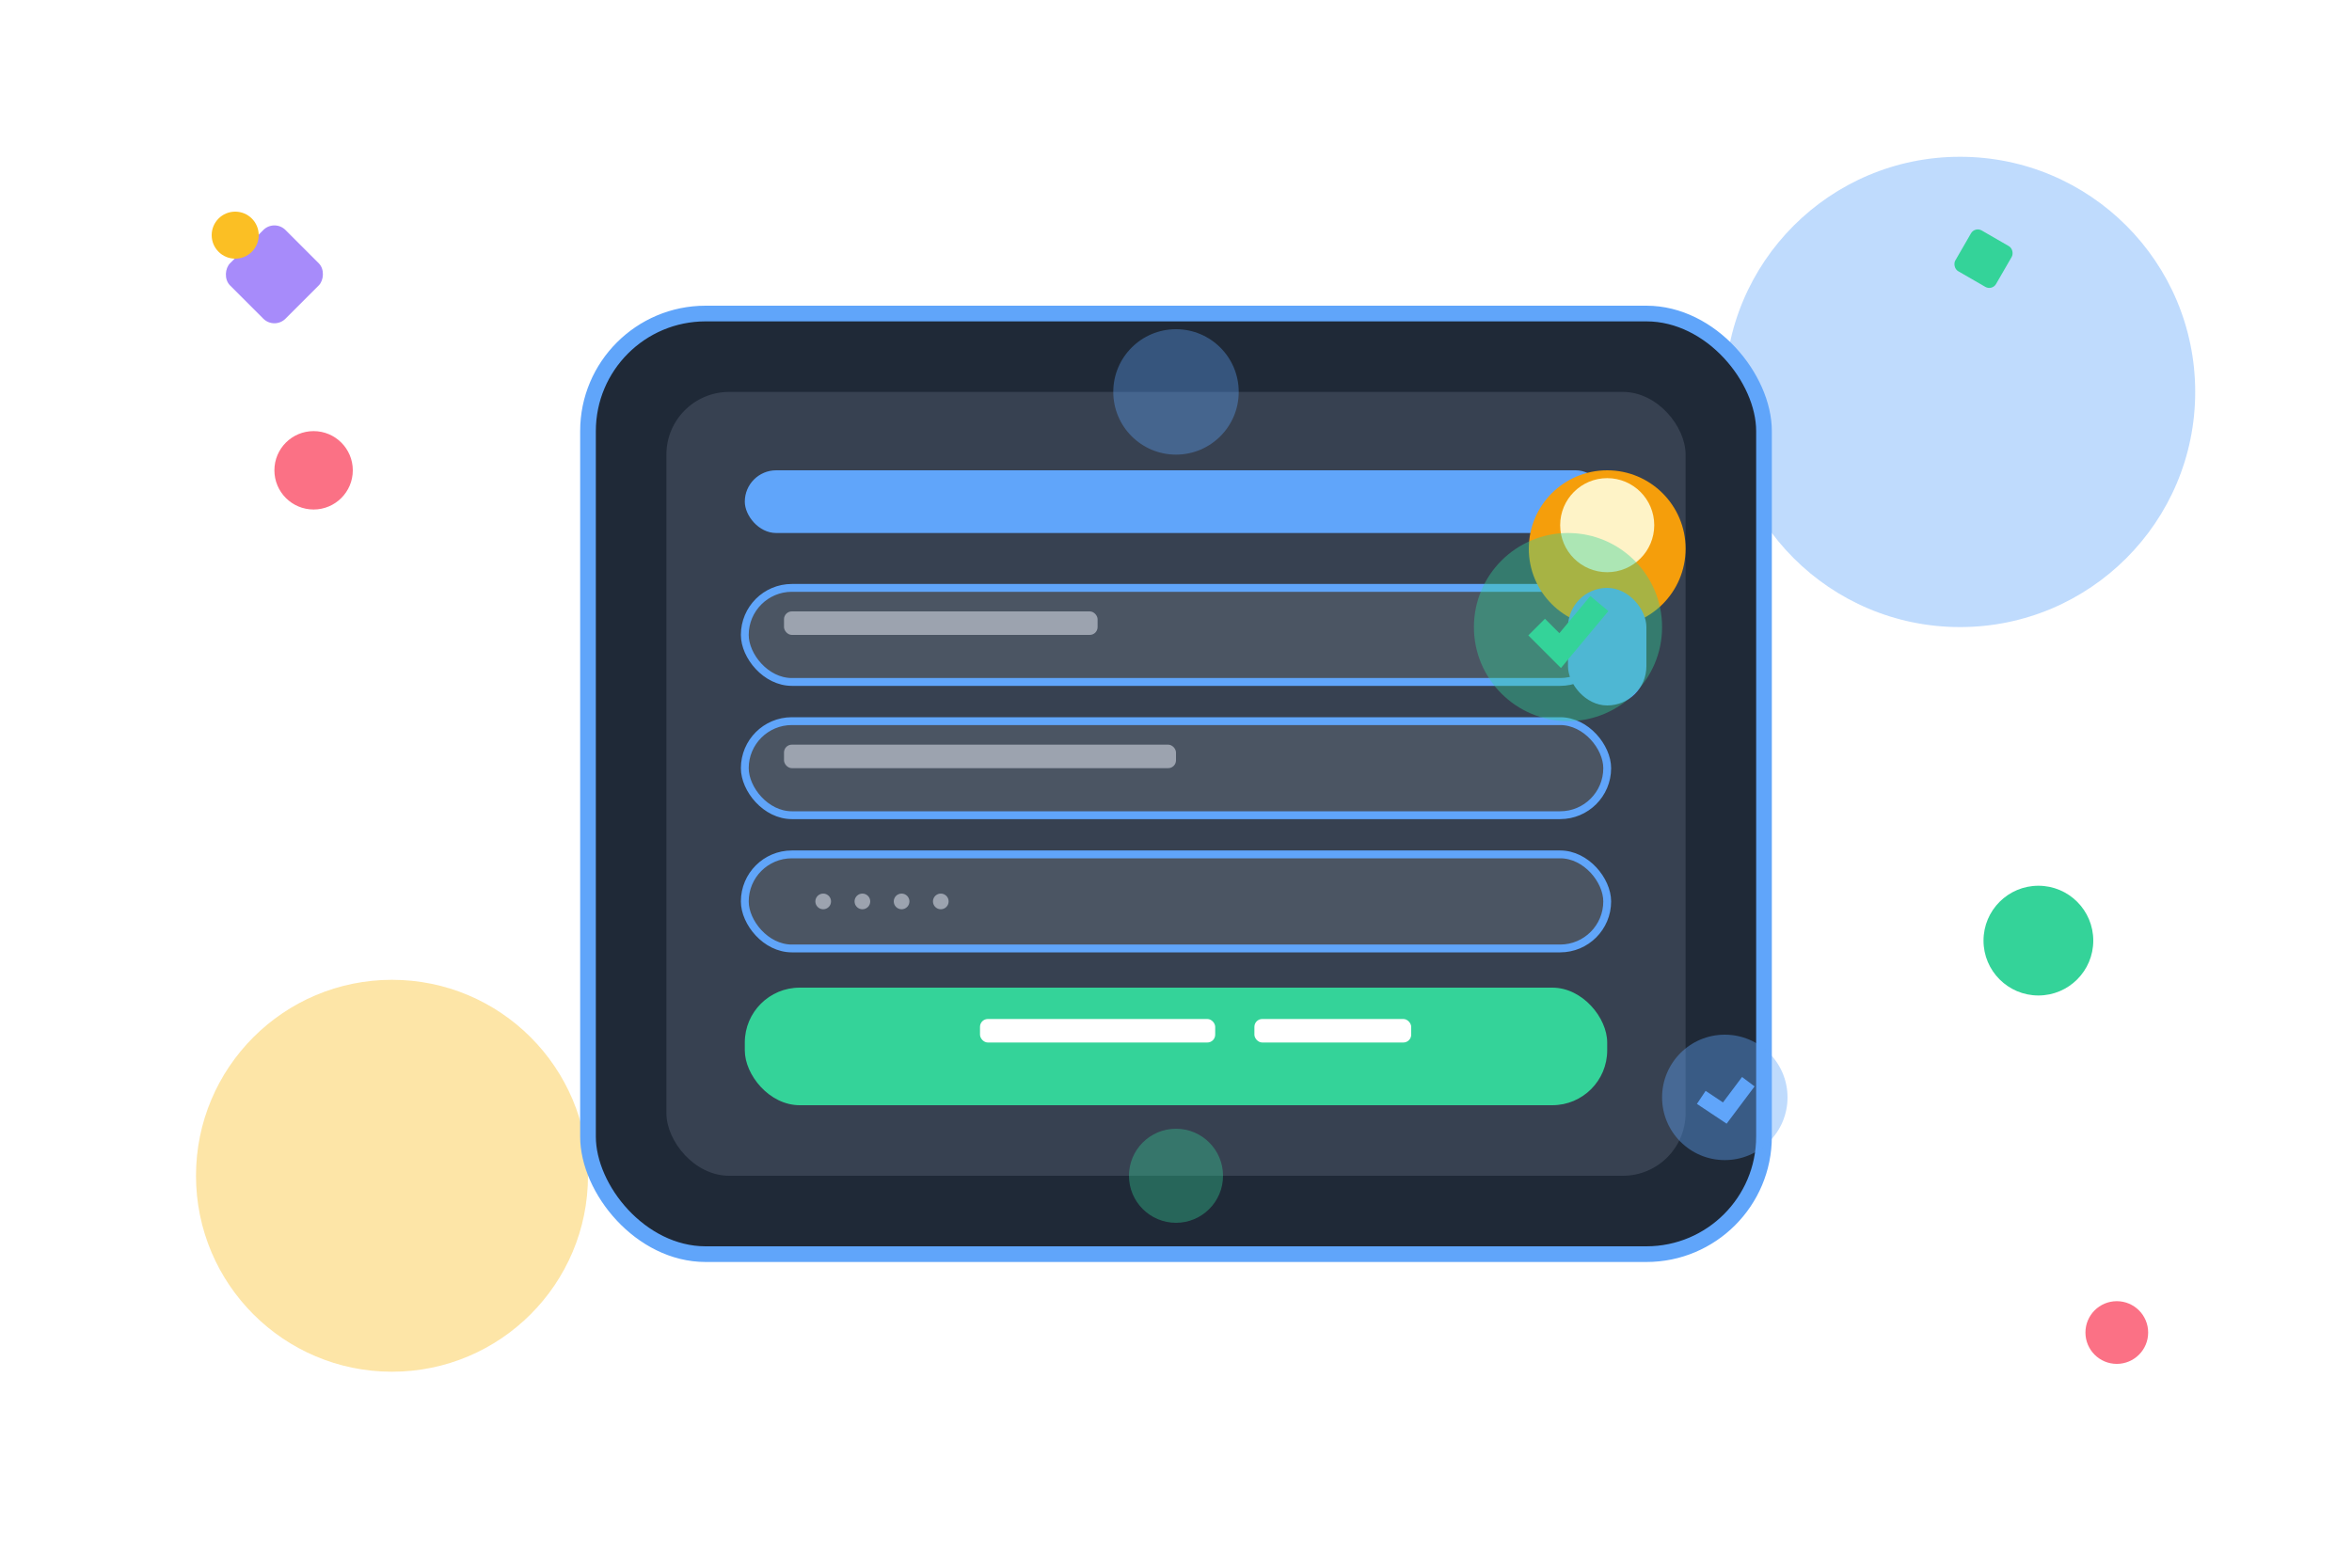 <?xml version="1.0" encoding="UTF-8"?>
<svg width="300" height="200" viewBox="0 0 300 200" fill="none" xmlns="http://www.w3.org/2000/svg">
  <!-- Transparent background -->
  <rect width="300" height="200" fill="transparent"/>
  
  <!-- Glowing background shapes -->
  <circle cx="250" cy="50" r="30" fill="#60A5FA" opacity="0.4"/>
  <circle cx="50" cy="150" r="25" fill="#FBBF24" opacity="0.4"/>
  
  <!-- Main signup form illustration -->
  <g transform="translate(75, 40)">
    <!-- Form container with dark theme -->
    <rect x="0" y="0" width="150" height="120" rx="15" fill="#1F2937" stroke="#60A5FA" stroke-width="2"/>
    <rect x="10" y="10" width="130" height="100" rx="8" fill="#374151"/>
    
    <!-- Form header -->
    <rect x="20" y="20" width="110" height="8" rx="4" fill="#60A5FA"/>
    
    <!-- Form fields -->
    <rect x="20" y="35" width="110" height="12" rx="6" fill="#4B5563" stroke="#60A5FA" stroke-width="1"/>
    <rect x="25" y="38" width="40" height="3" rx="1" fill="#9CA3AF"/>
    
    <rect x="20" y="52" width="110" height="12" rx="6" fill="#4B5563" stroke="#60A5FA" stroke-width="1"/>
    <rect x="25" y="55" width="50" height="3" rx="1" fill="#9CA3AF"/>
    
    <rect x="20" y="69" width="110" height="12" rx="6" fill="#4B5563" stroke="#60A5FA" stroke-width="1"/>
    <circle cx="30" cy="75" r="1" fill="#9CA3AF"/>
    <circle cx="35" cy="75" r="1" fill="#9CA3AF"/>
    <circle cx="40" cy="75" r="1" fill="#9CA3AF"/>
    <circle cx="45" cy="75" r="1" fill="#9CA3AF"/>
    
    <!-- Submit button -->
    <rect x="20" y="86" width="110" height="15" rx="7" fill="#34D399"/>
    <rect x="50" y="90" width="30" height="3" rx="1" fill="#FFFFFF"/>
    <rect x="85" y="90" width="20" height="3" rx="1" fill="#FFFFFF"/>
    
    <!-- Person icon with glow -->
    <circle cx="130" cy="30" r="10" fill="#F59E0B"/>
    <circle cx="130" cy="27" r="6" fill="#FEF3C7"/>
    <rect x="125" y="35" width="10" height="15" rx="5" fill="#60A5FA"/>
  </g>
  
  <!-- Bright floating elements -->
  <circle cx="40" cy="60" r="5" fill="#FB7185"/>
  <circle cx="260" cy="120" r="7" fill="#34D399"/>
  <rect x="30" y="30" width="10" height="10" rx="2" fill="#A78BFA" transform="rotate(45 35 35)"/>
  
  <!-- Success checkmarks with glow -->
  <g transform="translate(200, 80)">
    <circle cx="0" cy="0" r="12" fill="#34D399" opacity="0.4"/>
    <path d="M-4 0 L-1 3 L4 -3" stroke="#34D399" stroke-width="3" fill="none"/>
  </g>
  
  <g transform="translate(220, 140)">
    <circle cx="0" cy="0" r="8" fill="#60A5FA" opacity="0.4"/>
    <path d="M-3 0 L0 2 L3 -2" stroke="#60A5FA" stroke-width="2" fill="none"/>
  </g>
  
  <!-- Additional bright elements -->
  <circle cx="30" cy="30" r="3" fill="#FBBF24"/>
  <circle cx="270" cy="170" r="4" fill="#FB7185"/>
  <rect x="250" y="30" width="6" height="6" rx="1" fill="#34D399" transform="rotate(30 253 33)"/>
  
  <!-- Glow effects -->
  <defs>
    <filter id="glow">
      <feGaussianBlur stdDeviation="2" result="coloredBlur"/>
      <feMerge> 
        <feMergeNode in="coloredBlur"/>
        <feMergeNode in="SourceGraphic"/>
      </feMerge>
    </filter>
  </defs>
  
  <!-- Apply glow to key elements -->
  <circle cx="150" cy="50" r="8" fill="#60A5FA" opacity="0.6" filter="url(#glow)"/>
  <circle cx="150" cy="150" r="6" fill="#34D399" opacity="0.6" filter="url(#glow)"/>
</svg>